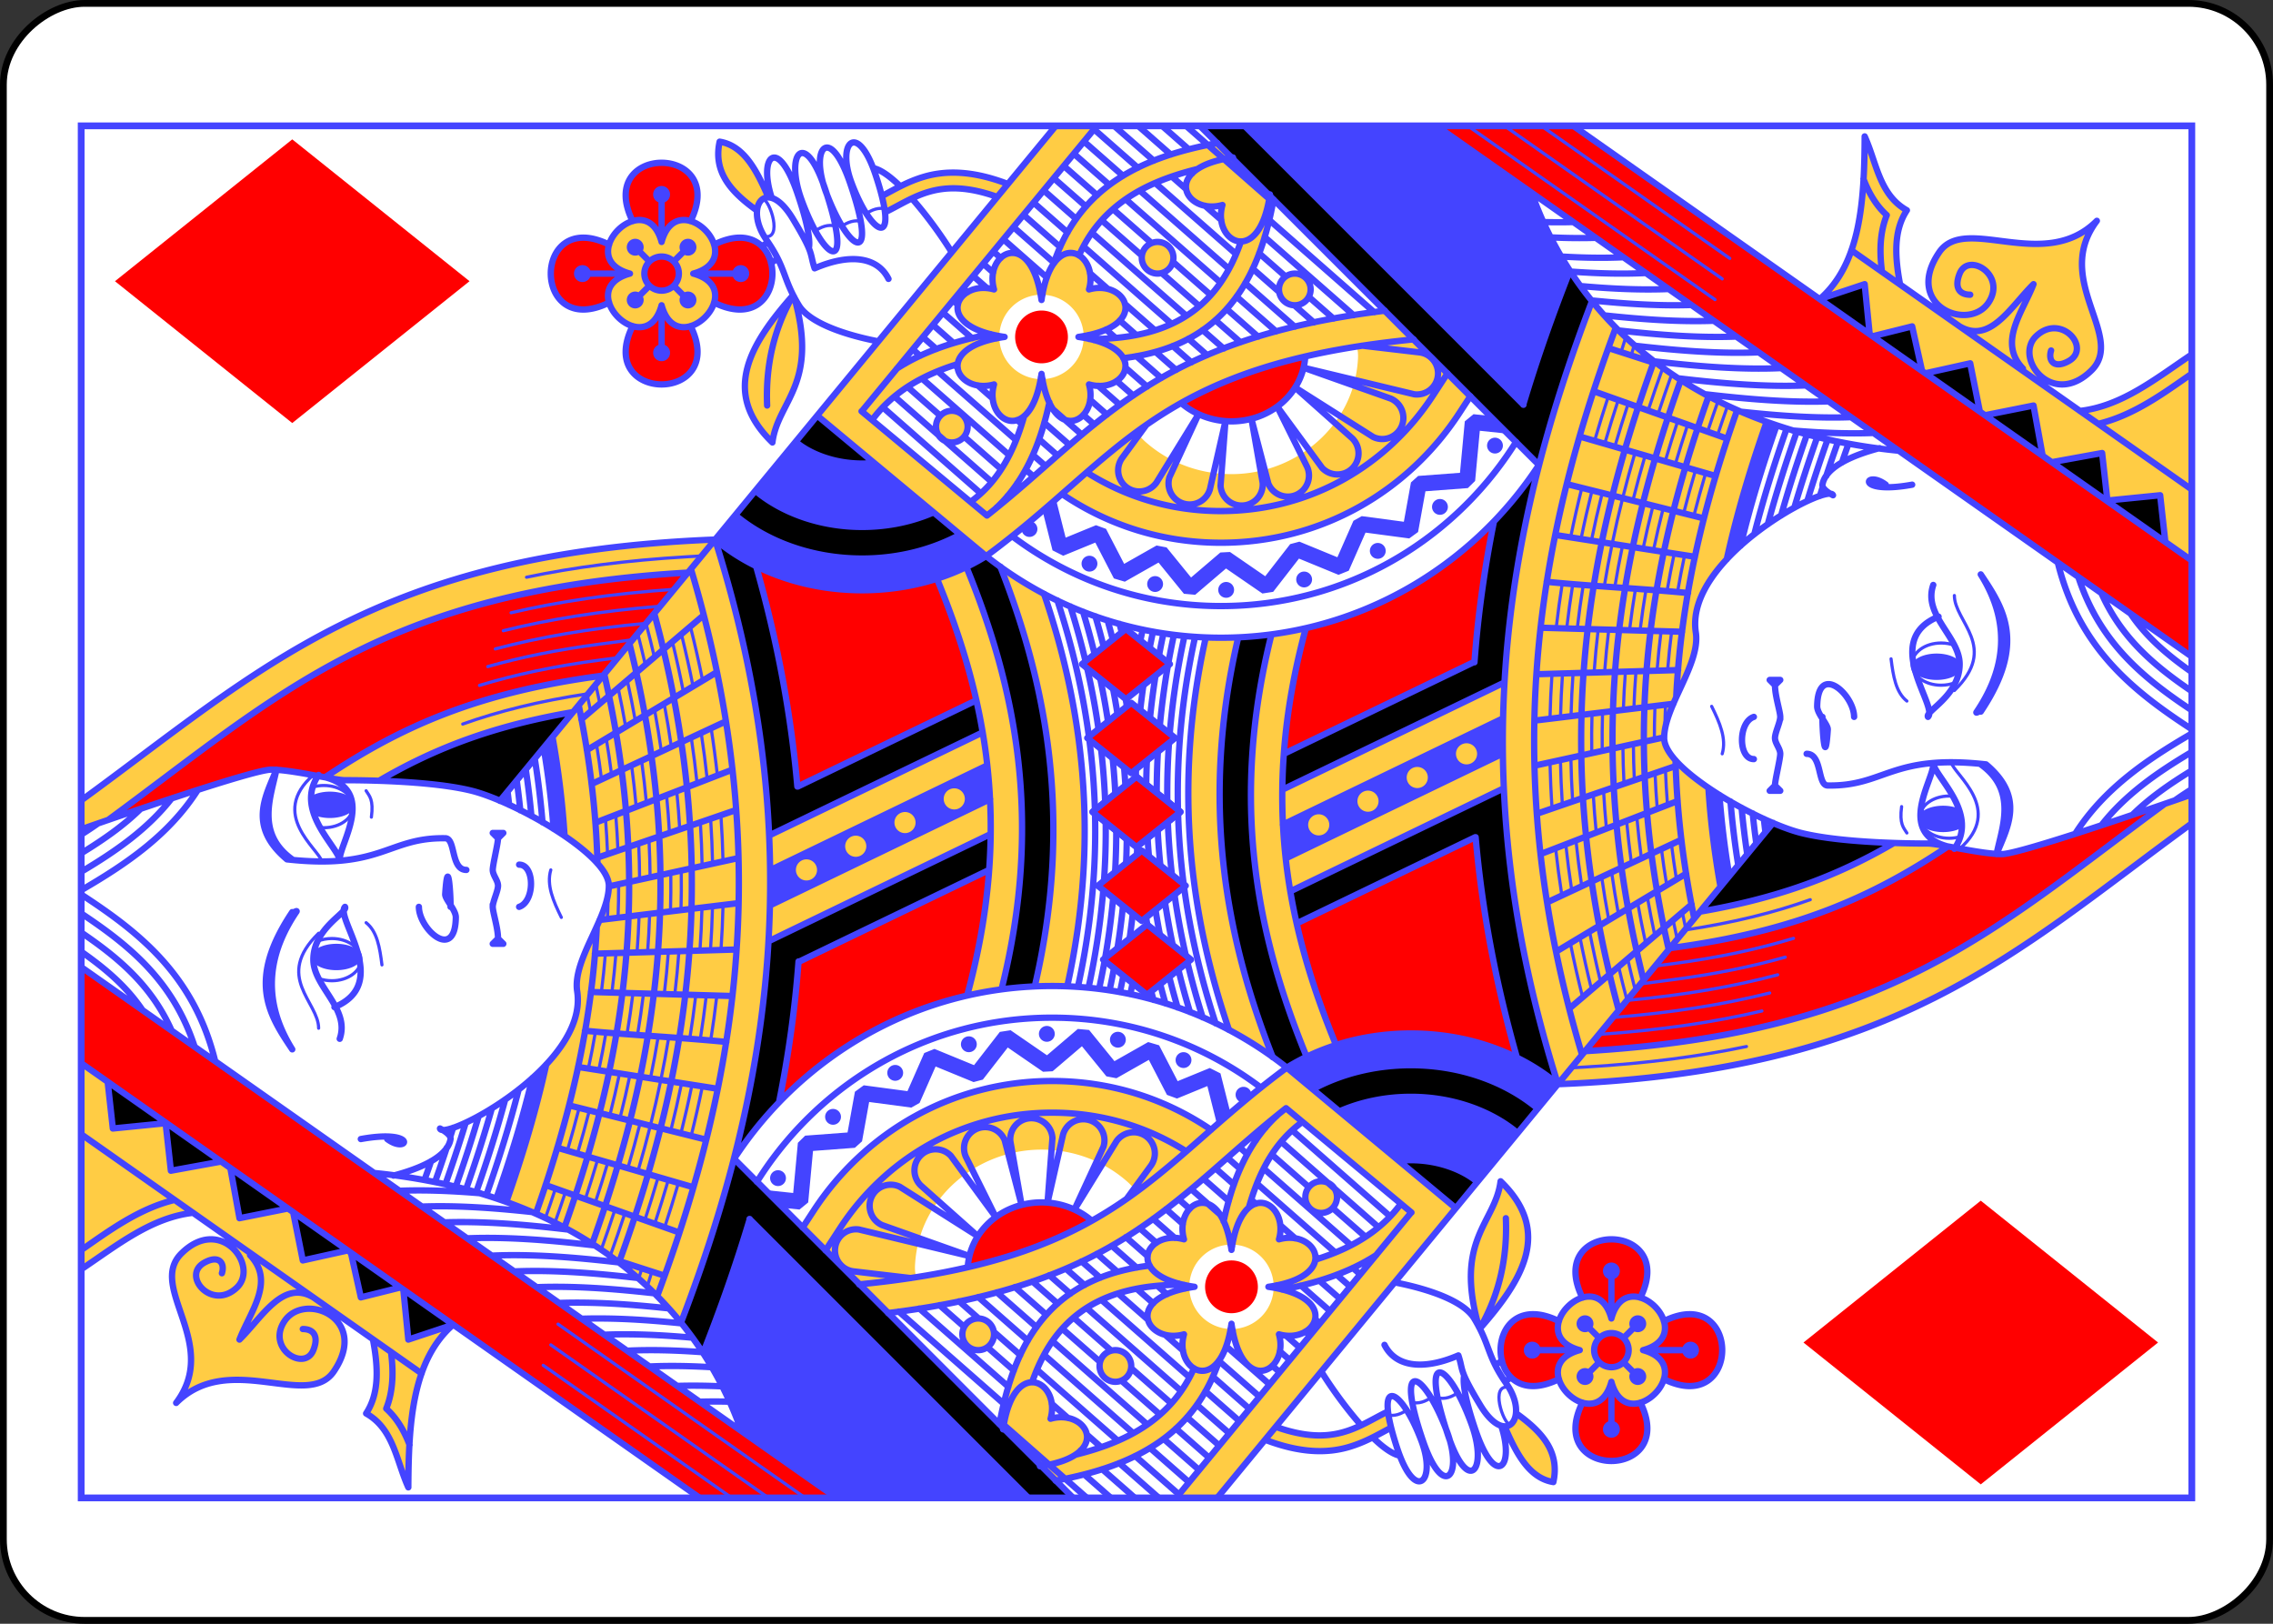 <?xml version="1.0" encoding="UTF-8" standalone="no"?>
<svg
   class="card"
   face="QD"
   height="2.5in"
   preserveAspectRatio="none"
   viewBox="-120 -168 336 240"
   width="3.5in"
   version="1.1"
   id="svg687"
   sodipodi:docname="QDr.svg"
   inkscape:version="1.1.2 (b8e25be833, 2022-02-05)"
   xmlns:inkscape="http://www.inkscape.org/namespaces/inkscape"
   xmlns:sodipodi="http://sodipodi.sourceforge.net/DTD/sodipodi-0.dtd"
   xmlns:xlink="http://www.w3.org/1999/xlink"
   xmlns="http://www.w3.org/2000/svg"
   xmlns:svg="http://www.w3.org/2000/svg">
  <rect x="-120" y="-168" width="336" height="240" fill="#333333" stroke="none"/>
  <sodipodi:namedview
     id="namedview689"
     pagecolor="#ffffff"
     bordercolor="#666666"
     borderopacity="1.0"
     inkscape:pageshadow="2"
     inkscape:pageopacity="0.0"
     inkscape:pagecheckerboard="0"
     inkscape:document-units="in"
     showgrid="false"
     inkscape:zoom="1.4761905"
     inkscape:cx="168.33871"
     inkscape:cy="119.90323"
     inkscape:window-width="1366"
     inkscape:window-height="705"
     inkscape:window-x="-8"
     inkscape:window-y="-8"
     inkscape:window-maximized="1"
     inkscape:current-layer="svg687" />
  <defs
     id="defs651">
    <symbol
       id="SDQ"
       viewBox="-600 -600 1200 1200"
       preserveAspectRatio="xMinYMid">
      <path
         d="M -400,0 0,-500 400,0 0,500 Z"
         fill="#ff0000"
         id="path623" />
    </symbol>
    <symbol
       id="DQ6"
       preserveAspectRatio="none"
       viewBox="0 0 1300 2000">
      <path
         stroke="#4444ff"
         stroke-linecap="round"
         stroke-linejoin="round"
         stroke-width="3"
         fill="none"
         d="m 1200,695 c 4.412,6.183 6.949,12.697 5,20 m -0.665,4.982 c 4.412,6.183 6.949,12.697 5,20 m 6.832,2.981 c 4.412,6.183 6.949,12.697 5,20 M 1195,650 c 1.03,15.056 40.209,0.06 35,-5 M 550,455 c 15.323,-7.559 30.583,-14.284 45,-10 M 545,270 c -8.282,10.548 -23.954,12.979 -40,15 m 140,-10 c 16.677,2.2 19.875,-1.846 25,-5 M 445,225 c 25,0 48.602,-42.399 90,0 m 68.006,3.103 C 615,225 647.5,177.5 685,220 m -157.484,4.238 c 1.583,3.945 2.484,8.481 2.484,13.307 0,15.213 -8.954,27.545 -20,27.545 -11.046,0 -20,-12.332 -20,-27.545 0,-4.515 0.789,-8.776 2.187,-12.537 m 181.449,-5.028 C 674.517,223.086 675,226.465 675,230 c 0,15.213 -8.954,27.545 -20,27.545 -11.046,0 -20,-12.332 -20,-27.545 0,-1.304 0.066,-2.587 0.193,-3.843 m 138.92,362.787 c 16.877,-3.389 33.955,-7.247 51.246,-11.594 m -222.427,30.845 c 14.445,-0.319 29.018,-0.976 43.732,-1.988 m -127.554,0.059 c 14.074,0.958 28.256,1.605 42.558,1.925 M 433.296,596.501 c 14.112,2.244 28.314,4.191 42.62,5.825 M 342.998,577.999 c 15.542,3.88 31.167,7.432 46.891,10.631 m -133.49,-35.712 c 13.97,4.581 27.981,8.929 42.046,13.025 m 470.232,13.898 c 16.284,-3.218 32.76,-6.876 49.442,-10.993 m -217.342,29.457 c 14.055,-0.284 28.234,-0.893 42.548,-1.842 m -124.506,-0.163 c 13.775,0.952 27.654,1.602 41.649,1.934 M 434.159,586.579 c 13.925,2.228 27.937,4.164 42.05,5.79 m -130.791,-24.038 c 15.256,3.814 30.587,7.309 46.009,10.459 M 259.747,543.497 c 13.791,4.523 27.615,8.816 41.486,12.861 M 355.096,529.667 c -14.278,-3.594 -28.511,-7.485 -42.719,-11.65 m 124.8,28.799 c -13.264,-2.185 -26.457,-4.65 -39.595,-7.38 m 120.089,16.996 c -13.536,-0.996 -26.971,-2.301 -40.32,-3.899 m 114.841,6.181 c -12.266,0.151 -24.432,0.042 -36.509,-0.317 m 191.277,-15.077 c -13.386,2.465 -26.627,4.619 -39.732,6.474 m 28.687,-24.63 c 12.727,-2.26 25.59,-4.809 38.597,-7.655 m -186.687,21.59 c 11.717,-0.096 23.527,-0.437 35.439,-1.032 m -106.208,-1.357 c 11.979,0.907 24.038,1.566 36.189,1.965 M 438.61,527.16 c 13.022,2.176 26.112,4.075 39.286,5.68 M 359.871,510.566 c 13.538,3.425 27.115,6.576 40.75,9.433 M 279.737,487.125 c 12.704,4.192 25.411,8.172 38.134,11.924 m 51.683,-27.175 c -13.519,-3.445 -27.023,-7.18 -40.539,-11.187 m 112.76,26.664 c -11.703,-2.016 -23.36,-4.271 -34.989,-6.753 m 109.11,16.162 c -12.36,-0.999 -24.636,-2.28 -36.845,-3.829 m 92.97,6.381 c -7.908,-0.08 -15.773,-0.277 -23.598,-0.589 m 165.438,-10.357 c -11.19,1.808 -22.262,3.383 -33.226,4.732 m 82.617,77.629 c 15.693,-3.049 31.569,-6.512 47.643,-10.404 m -212.266,28.09 c 13.666,-0.25 27.451,-0.812 41.366,-1.698 m -121.462,-0.379 c 13.475,0.946 27.051,1.599 40.738,1.943 M 435.002,576.656 c 13.744,2.213 27.571,4.138 41.495,5.758 m -128.658,-23.746 c 14.97,3.749 30.007,7.186 45.129,10.288 M 263.091,534.076 c 13.611,4.465 27.249,8.703 40.926,12.696 m 48.66,-7.44 c -14.407,-3.62 -28.763,-7.538 -43.086,-11.731 m 86.454,21.674 c -14.521,-3.003 -28.97,-6.325 -43.368,-9.943 m 83.774,17.43 c -13.54,-2.213 -27.003,-4.715 -40.406,-7.487 m 121.914,17.125 c -13.729,-0.994 -27.353,-2.302 -40.888,-3.906 m 117.265,6.122 c -12.587,0.181 -25.069,0.091 -37.459,-0.258 m 195.544,-15.899 c -13.755,2.581 -27.361,4.837 -40.828,6.781 m 18.794,-43.251 c 12.113,-2.104 24.351,-4.471 36.725,-7.111 m -181.458,20.291 c 11.323,-0.068 22.734,-0.367 34.243,-0.906 m -103.13,-1.538 c 11.677,0.899 23.431,1.558 35.272,1.966 M 439.327,517.197 c 12.883,2.17 25.83,4.065 38.858,5.667 M 362.292,500.894 c 13.252,3.358 26.536,6.45 39.871,9.257 M 283.079,477.701 c 12.526,4.133 25.046,8.057 37.577,11.758 m -47.525,16.356 c -12.656,-4.154 -25.308,-8.511 -37.97,-13.056 m 57.947,-43.33 c -9.31,-3.072 -18.635,-6.265 -27.986,-9.572 m 4.661,75.377 c -13.534,-4.441 -27.057,-9.112 -40.584,-13.994 m 60.566,-42.385 c -9.651,-3.185 -19.315,-6.497 -28.999,-9.93 m 106.367,32.624 c -13.649,-3.471 -27.275,-7.234 -40.905,-11.27 m 114.705,27.019 c -11.94,-2.042 -23.831,-4.329 -35.688,-6.847 m 110.942,16.3 c -12.556,-0.998 -25.025,-2.283 -37.423,-3.839 m 102.561,6.385 c -10.642,0.014 -21.205,-0.182 -31.697,-0.581 m 134.814,94.137 c 14.722,-1.6 29.589,-3.557 44.61,-5.886 m -48.329,-3.731 c 14.505,-1.541 29.153,-3.433 43.956,-5.69 m -58.862,-32.831 c -12.035,1.154 -23.961,2.055 -35.787,2.713 m 28.392,-21.835 c 13.168,-1.195 26.469,-2.701 39.914,-4.531 m -54.902,-34.211 c -11.307,0.888 -22.507,1.534 -33.61,1.947 m 67.175,84.817 c 14.291,-1.483 28.724,-3.31 43.312,-5.495 m -50.764,-13.767 c -12.172,1.2 -24.235,2.145 -36.198,2.843 m 21.331,-41.277 c 12.939,-1.136 26.008,-2.576 39.222,-4.332 m -46.716,-15.039 c -11.44,0.935 -22.773,1.625 -34.009,2.08 m 106.181,-11.038 c -11.555,1.914 -22.988,3.583 -34.309,5.014 m 133.616,24.861 c -9.882,2.543 -19.68,4.92 -29.4,7.135 M 760.666,479.58 c -5.241,1.119 -10.456,2.187 -15.644,3.206 m 83.316,52.489 c -10.711,2.831 -21.327,5.469 -31.853,7.918 m -25.903,-55.537 c -6.107,1.354 -12.179,2.64 -18.216,3.861 m -552.199,44.868 c 4.75,1.497 9.505,2.966 14.266,4.407 m -6.618,-12.481 c 3.225,1.004 6.453,1.996 9.682,2.974 m -2.673,-11.258 c 1.911,0.589 3.823,1.173 5.736,1.753 M 5.1947289e-4,686.133 C 54.88,608.033 109.761,529.935 164.641,451.835 M 5.969578e-4,651.346 C 48.333,582.564 96.667,513.782 145,445 M 5.762702e-4,616.559 C 41.87,556.975 83.74,497.391 125.61,437.808 m 696.013,-37.814 c 10.75,42.962 18.641,91.657 23.212,148.629 m -32.091,-28.447 -3.93,-29.74 c -5.163,-39.085 -12.283,-73.743 -21.149,-105.169 m 104.847,202.685 -0.817,-13.955 c -3.354,-57.247 -9.988,-107.304 -19.374,-151.999 m -33.663,-14.634 c 10.513,44.62 18.077,95.135 22.168,153.983 m -64.918,-54.077 -1.965,-14.871 C 788.195,448.879 780.076,411.186 769.826,377.441 m -36.631,-15.904 c 12.135,34.014 21.74,72.391 28.672,118.272 m 42.525,-87.355 c 10.975,41.171 19.186,87.859 24.237,142.696"
         id="path626" />
      <use
         xlink:href="#SDQ"
         height="100"
         width="100"
         transform="translate(600,950)"
         stroke="#4444ff"
         stroke-width="72"
         stroke-linejoin="round"
         stroke-linecap="round"
         id="use628"
         x="0"
         y="0" />
      <use
         xlink:href="#SDQ"
         height="100"
         width="100"
         transform="translate(530,955)"
         stroke="#4444ff"
         stroke-width="72"
         stroke-linejoin="round"
         stroke-linecap="round"
         id="use630"
         x="0"
         y="0" />
      <use
         xlink:href="#SDQ"
         height="100"
         width="100"
         transform="translate(460,960)"
         stroke="#4444ff"
         stroke-width="72"
         stroke-linejoin="round"
         stroke-linecap="round"
         id="use632"
         x="0"
         y="0" />
    </symbol>
    <symbol
       id="DQ5"
       preserveAspectRatio="none"
       viewBox="0 0 1300 2000">
      <path
         stroke="#4444ff"
         stroke-linecap="round"
         stroke-linejoin="round"
         stroke-width="6"
         fill="none"
         d="m 485.032,934.425 c 143.122,31.822 266.358,13.765 371.356,-21.994 m -371.681,-8.815 c 157.123,36.799 286.775,11.083 397.607,-32.622 M 507.871,679.887 594.948,860.261 M 755.589,847.993 674.047,679.085 M 892.372,857.619 C 872.054,824.923 860,784.177 860,740 860,685.411 878.405,636.061 908.065,600.665 M 1097.662,1262.691 C 1073.732,1017.79 986.605,985.395 892.349,857.565 L 1025.321,697.653 M 1300,923.529 660.366,396.772 M 321.457,618.543 0.788,939.212 M 321.114,618.569 C 419.82,682.947 485,793.91 485,920 c 0,83.944 -28.889,161.184 -77.327,222.436 M 166.038,568.349 c 222.811,85.351 455.935,122.608 741.864,32.315 M 674.013,678.65 c 66.782,-5.852 136.099,-18.431 208.503,-39.043 m -507.723,21.675 c 43.554,8.766 87.977,15.089 133.481,18.471 M 137.306,589.353 c 41.734,16.473 83.959,31.38 126.898,44.2 M 880.088,577.826 C 615.677,656.77 400.557,624.015 191.242,545.832 m 646.678,-2.769 C 603.554,606.59 413.05,578.629 222.995,509.629 M 809.314,519.551 C 593.887,573.652 418.531,547.908 240.767,484.2 m 539.581,11.504 C 583.125,540.992 422.049,516.867 256.16,457.9 m 284.955,30.687 C 447.653,483.961 359.647,462.808 269.3,430.798 m 481.636,40.68 c -52.358,10.79 -101.991,16.482 -149.863,17.777 m -73.677,162.076 101.547,210.348 M 725.315,854.286 627.695,652.073 m -66.243,0.795 100.65,208.488 m 31.964,-2.793 -99.313,-205.72 M 475.907,839.526 c 160.526,43.721 283.216,17.466 395.161,-28.663 M 481.999,872.115 c 160.352,40.145 287.863,12.701 399.987,-33.312 M -1.4116988e-4,715.769 502.973,1.9287502e-4 M 307.836,277.857 C 288.682,469.584 186.993,581.984 63.685,625.481 m 418.572,339.049 c 58.999,12.802 114.945,17.451 167.75,16.067 M 484.158,944.473 c 58.492,12.899 113.775,17.574 165.89,16.178 m -166.674,-6.113 c 58.684,12.824 114.244,17.478 166.657,16.091 m -169.134,3.837 c 59.417,12.832 115.839,17.498 169.119,16.12 m -0.023,28.817 c -68.6,1.798 -131.899,13.776 -189.706,31.289 m 18.904,-66.365 c 59.965,12.916 116.974,17.622 170.823,16.247 m -0.029,-1.148 c -65.257,1.666 -125.873,12.263 -181.487,28.001 m 181.453,11.922 c -72.951,1.954 -139.695,15.805 -200.345,35.65 m 200.362,-45.628 c -70.625,1.868 -135.533,14.705 -194.666,33.299 m 194.681,-53.256 c -66.826,1.728 -128.709,12.966 -185.355,29.531 m 12.646,-44.801 c 16.699,3.592 33.177,6.557 49.427,8.938 m 0.558,-0.033 c -18.988,3.74 -37.473,8.138 -55.443,13.072 M 980.56,751.45 C 980.195,747.744 980,743.922 980,740 c 0,-27.616 9.952,-50.221 20.043,-62.264 M 933.783,807.737 C 925.197,788.131 920,765.005 920,740 c 0,-41.103 14.179,-77.079 34.055,-100.799 M 912.761,833.011 C 898.556,806.77 890,774.746 890,740 c 0,-47.846 16.291,-90.51 41.059,-120.068 m 193.769,615.31 c -13.615,-111.338 -41.959,-181.004 -78.509,-235.687 -35.05,-52.438 -75.124,-89.992 -115.574,-141.244 L 1029.582,739.451 m 0.114,0.339 L 1300,962.393 m -234.594,332.201 -20.965,-13.674 C 978.336,1237.804 935,1164.736 935,1080 c 0,-47.182 13.333,-90.316 36.648,-127.134 m 72.08,363.407 -15.675,-10.224 C 953.797,1257.617 905,1175.074 905,1080 c 0,-56.187 16.956,-107.635 46.23,-150.684 m 49.143,430.312 -5.097,-3.325 C 904.72,1297.24 845,1195.752 845,1080 c 0,-74.36 24.612,-142.691 66.254,-197.867 M 1081.423,1159.894 A 65,70 0 0 1 1020,1090 a 65,70 0 0 1 17.291,-47.542 m 58.6,-287.51 C 1098.836,739.39 1109.272,692.501 1130,680 c 25.842,-15.585 34.723,-11.668 62.036,-30.683 31.58,-21.985 61.133,0.186 20,25 C 1177.547,695.124 1180,690 1165,695 c 15,35 10,60 -10,70 m 75,-82.424 c 44.022,-16.043 67.9,3.138 10,22.424 -82.883,27.607 -70.718,-0.297 -10,-22.424 v 0 m 1.724,-28.197 c 39.536,-13.043 58.998,5.446 5.112,24.032 -28.255,9.746 -45.072,12.574 -52.426,11.18 m 52.258,16.396 c 42.513,-16.043 65.572,3.138 9.657,22.424 -80.041,27.607 -68.294,-0.297 -9.657,-22.424 v 0 m 9.954,23.801 c 38.291,-14.166 57.679,5.999 7.409,22.818 -71.963,24.077 -60.221,-3.28 -7.409,-22.818 v 0 m -3.824,46.316 c 9.159,-9.437 15.742,-18.45 17.203,-25.648 m -79.761,74.445 c 14.707,-9.096 34.53,-23.214 50.772,-37.604 m -12.934,-25.581 c 13.801,28.309 34.27,51.3 14.56,106.336 m 12.414,9.653 c 12.692,-33.117 12.724,-58.555 6.767,-78.837 -4.667,-15.888 -12.027,-28.085 -17.971,-39.347 M 1160,520 c -15,-55 -85,15 -30,30 -55,15 15,85 30,30 15,55 85,-15 30,-30 55,-15 -15,-85 -30,-30 v 0 m 16.158,30 A 16.158,16.336 0 0 1 1160,566.336 16.158,16.336 0 0 1 1143.842,550 16.158,16.336 0 0 1 1160,533.664 16.158,16.336 0 0 1 1176.158,550 v 0 m -43.625,-49.675 c -36.29,-73.766 91.224,-73.766 54.934,0 m 22.209,22.209 c 73.766,-36.29 73.766,91.224 0,54.934 m -22.209,22.209 c 36.29,73.766 -91.224,73.766 -54.934,0 m -22.209,-22.209 c -73.766,36.29 -73.766,-91.224 0,-54.934 M 1130,550 h -45 m 5,0 a 5,5 0 0 1 -5,5 5,5 0 0 1 -5,-5 5,5 0 0 1 5,-5 5,5 0 0 1 5,5 v 0 m 70,-30 v -45 m 0,5 a 5,5 0 0 1 -5,-5 5,5 0 0 1 5,-5 5,5 0 0 1 5,5 5,5 0 0 1 -5,5 v 0 m 30,70 h 45 m -5,0 a 5,5 0 0 1 5,-5 5,5 0 0 1 5,5 5,5 0 0 1 -5,5 5,5 0 0 1 -5,-5 v 0 m -70,30 v 45 m 0,-5 a 5,5 0 0 1 5,5 5,5 0 0 1 -5,5 5,5 0 0 1 -5,-5 5,5 0 0 1 5,-5 v 0 M 1171.482,538.518 1185,525 m 5,0 a 5,5 0 0 1 -5,5 5,5 0 0 1 -5,-5 5,5 0 0 1 5,-5 5,5 0 0 1 5,5 v 0 M 1171.478,561.479 1185,575 m 0,5 a 5,5 0 0 1 -5,-5 5,5 0 0 1 5,-5 5,5 0 0 1 5,5 5,5 0 0 1 -5,5 v 0 M 1148.521,538.521 1135,525 m -5,0 a 5,5 0 0 0 5,5 5,5 0 0 0 5,-5 5,5 0 0 0 -5,-5 5,5 0 0 0 -5,5 v 0 m 18.518,36.482 L 1135,575 m 0,5 a 5,5 0 0 0 5,-5 5,5 0 0 0 -5,-5 5,5 0 0 0 -5,5 5,5 0 0 0 5,5 v 0 m 35.154,73.59 3.916,6.527 m 11.884,-15.193 3.603,6.004 m -50.052,23.785 C 1107.777,656.415 1072.873,648.402 1035,650 m 104.617,24.663 C 1093.767,634.375 1047.68,605.651 1000,655 c 39.672,4.959 54.752,44.346 137.923,20.602 M 1220,640 c 16.701,-23.17 35.506,-41.468 65,-35 -3.665,22.352 -25.716,34.307 -50,45 M 660.962,0.181 C 784.157,169.413 895.374,279.502 908.018,600.721 M 642.289,25.466 C 760.632,186.748 859.799,286.031 876.722,574.873 M 682.777,231.159 c 47.133,70.394 80.465,143.365 96.296,263.205 M 679.486,282.294 c 3.567,6.09 7.012,12.233 10.331,18.456 24.307,45.579 42.878,96.272 54.719,165.254 M 4.3799013e-4,586.153 411.892,3.0476709e-5 M 633.519,0.035 C 646.368,36.81 690,162.945 690,180 c 0,20 -10,60 -10,70 0,10 0,80 -10,120 -10,40 -60,130 -90,130 -30,0 -70.354,-34.592 -100,-30 -70.891,10.981 -142.669,-126.598 -130,-130 0,0 -5.347,10.755 -10,10 -17.89,-2.903 -28.811,-31.841 -34.625,-54.087 M 164.157,352.545 C 130.484,313.772 71.376,310.312 10,310 c 24.698,-11.302 55.318,-13.788 70,-40 19.51,12.839 44.295,11.371 70.358,6.438 m -32.463,46.173 C 193.461,215.074 269.028,107.537 344.595,-5.3651708e-4 M 117.895,322.611 v 0 M 50.197,311.195 c 1.459,-0.571 2.925,-1.164 4.395,-1.785 10.375,-4.381 21.251,-10.634 30.031,-20.346 17.087,6.838 35.606,6.885 53.746,4.514 M 90,90 c 50,50 -6.776,124.444 29.752,149.356 50.522,34.455 76.102,-27.914 47.611,-46.779 C 141.357,175.357 119.228,211.721 140,220 c 13.525,5.39 20,0 20,-10 M 90,90 c 56.222,42.374 109.509,-27.469 141.655,5.027 36.779,37.179 -11.958,74.012 -32.409,52.48 -22.331,-23.511 11.171,-52.634 23.499,-31.037 8.028,14.062 -0.294,19.991 -9.9,16.875 M 190,220 c 17.041,-28.965 -18.498,-48.181 -40,-70 27.148,10.568 55.142,33.88 80,10 m 40.122,-53.906 C 265.728,66.426 239.235,33.855 216.573,0.053 M 282.345,88.619 C 274.242,54.85 253.201,26.541 234.71,-0.081 M 318.667,132.666 310,85 355,80 350,30 394.268,25.081 M 274.191,195.957 265,150 312.563,141.352 M 234.448,252.515 225,210 270.754,200.849 M 199.362,302.447 190,265 232.277,255.605 M 164.157,352.545 150,310 l 47.383,-4.738 m -33.226,47.284 v 0 M 413.887,126.962 C 495.082,106.918 535.726,55.283 571.734,0.038 M 517.57,0.068 C 501.201,23.392 484.407,43.051 462.133,58.119 M 535.716,0.083 C 510.916,36.528 484.963,66.794 442.986,85.599 M 553.765,0.072 C 522.672,46.863 489.102,87.394 427.443,107.528 m 243.274,2.953 C 628.164,83.296 600.622,42.847 575.759,0.03 m 52.706,0.042 C 631.928,5.541 635.424,10.817 639.003,15.889 M 610.812,0.125 C 623.603,21.077 636.863,40.059 652.735,56.208 M 593.293,0.18 C 612.86,33.123 633.739,63.002 662.618,85.629 M 340,265 c 10,55 -15,45 0,25 m 85,-90 c 32.57,-21.833 65.334,-43.275 130,0 -2.101,-1.048 2.388,5.299 0.447,3.986 C 520,180 475.77,168.206 425,200 v 0 m 180,-5 c 31.439,-37.479 60,-20 85,-10 -25,-5 -60,-20 -85,15 v -5 0 m 0,0 c -10,90 20.912,95.608 20,150 0,10 -30,5 -30,20 m -35,-45 c -21.322,0.138 -52.198,34.45 -10,35 7.172,0.093 17.261,-10.366 22.041,-10.045 C 610.659,347.551 571.164,350.234 560,350 m -35,40 v 10 l 5,-5 -5,-5 v 0 m 105,0 v 10 l -5,-5 5,-5 v 0 m -5,5 c -5,0 -25,-5 -30,-5 -5,0 -10,5 -15,5 -5,0 -15,-5 -20,-5 0,0 5,0 0,0 -5,0 -20,5 -30,5 m 30,20 c 5,15 40,15 40,0 M 435,245 c 28.544,10.017 49.297,-25 75,-25 30,0 44.732,33.141 50,30 m -95,-10 c 22.444,55 85,0 95,10 m 125,-25 c -32.581,-22.584 -65,15 -80,20 15,0 65,35 77.777,-13.841 m -333.598,110.357 c -0.09,-0.029 -0.181,-0.057 -0.271,-0.086 m 1.795,11.032 c -2.868,-0.892 -5.742,-1.799 -8.624,-2.72 m 68.668,90.961 c -43.199,-9.513 -86.259,-22.346 -130.319,-37.862 m 38.583,-71.279 c -5.289,-1.814 -10.608,-3.673 -15.961,-5.576 m 28.698,20.405 c -10.573,-3.48 -21.247,-7.144 -32.048,-10.983 m 55.838,28.985 c -19.184,-5.811 -38.609,-12.26 -58.427,-19.293 m 64.714,31.584 c -22.019,-6.449 -44.295,-13.743 -67.041,-21.798 m 74.384,34.288 C 343.918,382.065 318.411,373.842 292.344,364.63 m 85.167,37.182 c -28.904,-7.77 -58.04,-17.008 -87.836,-27.521 m 97.263,40.29 C 353.916,406.171 320.722,395.837 286.762,383.867 m 111.158,43.683 C 360.19,418.548 322.404,407.024 283.739,393.406 m 436.932,53.266 c -32.205,5.738 -63.266,9.475 -93.491,11.385 m 41.862,-53.992 c -4.158,0.526 -8.295,1.015 -12.411,1.468 m 23.035,7.19 c -9.522,1.313 -18.935,2.438 -28.248,3.381 m 38.539,5.228 c -14.873,2.208 -29.482,3.968 -43.868,5.298 m 54.382,3.187 c -20.593,3.274 -40.693,5.704 -60.396,7.337 m 70.413,1.142 c -26.25,4.426 -51.717,7.503 -76.587,9.326 m -423.34,105.14 15.02,-46.562 m 70.863,-66.178 -44.981,126.765 m 80.303,-115.646 -37.416,128.877 m 77.575,-117.717 -32.474,129.897 m 68.86,-121.387 -20.681,132.355 m 44.38,8.187 c 4.337,-43.872 6.407,-90.011 10.62,-134.007 m 32.883,139.705 3.831,-134.086 m 40.244,138.01 -3.948,-134.219 m 47.898,136.18 -15.968,-131.734 m 58.679,131.648 -26.883,-122.894 m 72.415,120.678 -45.255,-131.651 M 690.029,617.158 639.731,487.221 M 735.782,610.961 676.366,483.64 M 782.474,602.457 708.484,479.141 M 836.418,589.926 737.611,473.934 M 245.96,365.751 c 1.55,37.591 -1.767,78.673 -6.764,120.96 M 261.09,344.252 c 1.211,36.591 -2.044,76.387 -6.877,117.314 M 276.046,322.966 c 1.177,32.637 -1.242,67.853 -5.193,104.168 M 229.548,389.122 c 1.682,37.378 -1.516,78.258 -6.44,120.374 m -8.505,-99.122 c 1.533,36.48 -1.531,76.258 -6.276,117.242 m -8.672,-95.952 c 1.354,34.734 -1.411,72.422 -5.793,111.27 m -9.158,-89.98 c 1.168,32.45 -1.218,67.448 -5.129,103.542 m -9.824,-82.175 c 0.976,29.706 -0.989,61.521 -4.35,94.338 m -10.779,-72.824 c 1.079,26.37 -0.233,54.456 -2.839,83.469 m -12.317,-61.925 c 1.112,22.584 0.414,46.466 -1.393,71.144 m -13.548,-49.915 c 0.869,18.799 0.498,38.487 -0.711,58.777 m -17.705,-32.576 c 0.439,13.78 0.247,28.011 -0.42,42.585 M 91.148,586.11 c 0.266,9.206 0.254,18.612 0.01,28.185 M 290.999,301.731 c 0.944,24.246 -0.119,49.931 -2.338,76.445 m 809.001,884.515 C 1073.732,1017.79 986.605,985.395 892.349,857.565 l 132.972,-159.913 m 8.653,435.711 -58.091,42.568 c -8.064,7.699 -8.277,20.505 -0.473,28.468 7.804,7.963 20.611,8.008 28.471,0.101 l 48.168,-54.161 m -35.356,-140.989 -31.076,-22.709 c -3.221,-2.424 -7.098,-3.818 -11.125,-4 -8.866,-0.402 -16.936,5.087 -19.821,13.479 -2.885,8.393 0.105,17.683 7.345,22.817 l 64.791,39.878 m 0,0 -59.602,-27.54 c -1.913,-0.596 -3.905,-0.902 -5.908,-0.906 -9.998,-0.022 -18.477,7.342 -19.855,17.245 -1.378,9.903 4.768,19.302 14.392,22.011 l 64.382,14.675 m 0,0 -61.169,-4.64 c -11.114,0.668 -19.544,10.282 -18.752,21.388 0.792,11.106 10.499,19.428 21.596,18.512 l 60.531,-10.633 m 0,0 -61.285,15.983 c -10.332,4.216 -15.216,16.071 -10.852,26.342 4.364,10.27 16.288,14.984 26.495,10.473 l 57.195,-28.361 m 18.075,16.975 -46.821,73.927 c -4.814,10.068 -0.458,22.128 9.678,26.796 10.136,4.668 22.132,0.139 26.654,-10.064 l 29.286,-82.678 m 0,0 -25.173,104.775 c -1.469,11.068 6.407,21.195 17.496,22.497 11.089,1.302 21.096,-6.726 22.231,-17.833 l 6.324,-53.887 M 1145,955 c 10,35 -35,60 -45,-10 -10,70 -55,45 -45,10 -35,10 -60,-35 10,-45 -70,-10 -45,-55 -10,-45 -10,-35 35,-60 45,10 10,-70 55,-45 45,-10 35,-10 60,35 -10,45 70,10 45,55 10,45 v 0 m 125.01,136.44 c -10,-70 -55,-45 -45,-10 -35,-10 -60,35 10,45 m -44.514,-27.444 c -19.862,-6.953 -37.333,-16.293 -51.414,-29.111 -25.365,-23.089 -41.373,-57.883 -41.07,-114.582 m -18.137,32.134 c 5.204,43.733 21.51,75.18 45.744,97.239 27.691,25.206 64.317,37.792 104.245,45.159 m 53.774,-53.299 c -6.904,-37.404 -17.927,-72.709 -39.093,-101.524 -17.397,-23.683 -41.763,-42.338 -75.112,-53.48 m 7.7,24.011 c 22.292,9.904 38.656,24.104 51.295,41.309 14.532,19.783 24.032,44.131 30.678,71.049 M 936.395,865.388 c 2.93,3.266 6.007,6.359 9.224,9.288 24.942,22.704 57.134,35.169 92.458,42.804 m -13.309,-23.995 c -25.802,-7.274 -48.321,-17.792 -65.686,-33.599 -5.611,-5.108 -10.765,-10.788 -15.385,-17.152 m 77.568,-93.262 c 10.703,7.867 19.6,17.086 27.163,27.381 11.321,15.412 19.588,33.595 25.831,53.604 m 28.461,31.245 c -6.314,-32.318 -15.931,-62.91 -32.796,-88.9 M 1030,825 a 15,15 0 0 1 -15,15 15,15 0 0 1 -15,-15 15,15 0 0 1 15,-15 15,15 0 0 1 15,15 v 0 m 160,195 a 15,15 0 0 1 -15,15 15,15 0 0 1 -15,-15 15,15 0 0 1 15,-15 15,15 0 0 1 15,15 v 0 m -30,130 a 15,15 0 0 1 -15,15 15,15 0 0 1 -15,-15 15,15 0 0 1 15,-15 15,15 0 0 1 15,15 v 0 m 70.859,-24.341 -3.262,3.713 m 40.809,-46.453 -37.547,42.74 m 50.989,-58.041 -13.441,15.301 m 31.594,-35.964 -18.153,20.664 m -71.037,58.135 -87.429,99.522 m 176.618,-201.047 -22.258,25.337 m -83.073,71.836 -74.117,84.369 m 136.451,-155.324 -2.125,2.418 m 45.122,-51.364 -27.221,30.986 m -134.826,130.747 -20.608,23.458 m 61.913,-70.477 -22.05,25.1 m 67.129,-76.414 -13.608,15.49 m 41.115,-46.802 -11.84,13.478 m 59.996,-68.295 -33.032,37.601 m -136.945,133.159 -16.314,18.571 m 50.955,-58.003 -22.05,25.1 m 103.213,-117.489 -67.278,76.584 m 118.216,-134.567 -36.49,41.538 m -109.317,101.71 -41.305,47.018 m 129.06,-146.911 -74.221,84.487 m 120.689,-137.383 -32.535,37.035 m -114.437,107.538 -33.009,37.575 m 125.233,-142.555 -78.938,89.857 m 122.102,-138.99 -29.59,33.683 m -117.526,111.054 -26.269,29.903 m 70.979,-80.796 -31.513,35.872 m 81.28,-92.523 -32.072,36.508 m 73.126,-83.241 -27.736,31.572 m -118.388,112.035 -20.951,23.849 m 65.588,-74.66 -31.339,35.674 m 81.294,-92.539 -33.481,38.112 m 73.429,-83.586 -26.857,30.572 m -117.056,110.519 -17.549,19.976 m 109.756,-124.937 -78.614,89.488 m 118.735,-135.158 -27.031,30.77 m -113.467,106.434 -15.566,17.719 m 102.958,-117.199 -73.251,83.382 m 114.772,-130.647 -28.299,32.213 m -107.529,99.675 -15.528,17.675 m 55.428,-63.095 -24.923,28.37 m 53.992,-61.459 -14.944,17.011 m 70.219,-79.931 -30.549,34.775 m -99.296,90.303 -17.133,19.503 m 46.939,-53.432 -13.685,15.578 m 68.359,-77.814 -0.191,0.217 m 33.972,-38.671 -33.781,38.453 m -88.494,78.007 -20.741,23.609 m 45.983,-52.343 -7.887,8.978 M 1192.5,873.864 1156.336,915.03 m -85.291,74.36 -18.155,20.666 m 45.225,-51.48 -1.266,1.441 m 4.922,-5.603 -3.656,4.162 m 43.82,-49.881 -1.966,2.239 m 40.947,-46.611 -6.16,7.012 m -116.449,109.828 -13.842,15.756 m 124.865,-142.136 -8.308,9.457 m -107.31,99.425 -18.121,20.627 m 122.155,-139.051 -11.491,13.08 m -105.783,97.687 -14.063,16.008 m 119.75,-136.314 -3.764,4.285 m -116.219,109.566 -9.15,10.416 m 44.475,-50.627 -1.385,1.576 m 42.156,-47.987 -3.742,4.26 m 36.045,-41.03 -4.064,4.626 m -108.88,101.212 -14.25,16.221 m 23.578,-26.84 -9.329,10.619 m 13.392,-15.244 -4.064,4.626 m 92.031,-104.76 -24.241,27.593 m -80.042,68.386 -21.139,24.063 m 113.836,-129.582 -17.25,19.636 m -91.07,80.939 -15.41,17.541 m 33.638,-38.291 -3.725,4.24 m 36.559,-41.616 -12.538,14.272 m 31.7,-36.084 -2.544,2.896 m 29.055,-33.073 -11.271,12.83 m -100.321,91.47 -10.514,11.968 m 89.707,-102.115 -65.154,74.166 m 85.968,-97.859 -6.131,6.979 m -107.764,99.942 -6.587,7.498 m 92.781,-105.615 -72.596,82.638 m 88.713,-100.984 -1.972,2.245 m -113.291,106.233 -3.554,4.046 m 47.731,-54.333 -30.883,35.154 m 77.883,-88.656 -27.236,31.003 m -75.911,63.683 -1.41,1.605 m 53.44,-60.831 -38.857,44.232 m 44.357,-50.492 -5.5,6.26 m 42.107,-47.931 -36.608,41.671 m -68.435,55.173 -0.148,0.168 M 1033.267,759.662 951.721,852.486 M 264.263,633.311 7.6860364e-4,897.573"
         id="path635" />
    </symbol>
    <symbol
       id="DQ4"
       preserveAspectRatio="none"
       viewBox="0 0 1300 2000">
      <path
         fill="#000000"
         d="m 1025.515,697.647 -25.28,-20.368 C 989.952,689.779 980,712.384 980,740 c 0,3.922 0.195,7.744 0.686,11.316 z M 933.783,807.737 C 925.197,788.131 920,765.005 920,740 c 0,-41.103 14.179,-77.079 34.055,-100.799 l -22.996,-19.27 C 906.291,649.49 890,692.154 890,740 c 0,34.746 8.556,66.77 22.761,93.011 M 882.517,639.607 c -72.404,20.612 -141.721,33.191 -208.486,39.261 l 81.558,169.125 -30.273,6.293 -97.437,-202.308 c 88.306,-4.07 180.999,-20.042 280.025,-51.313 M 594.889,860.323 508.073,679.82 c -45.302,-3.45 -89.726,-9.772 -133.167,-18.417 -16.411,-15.827 -34.458,-30.224 -53.427,-42.809 66.752,17.082 134.816,28.601 205.749,32.701 l 102.104,210.469 c -11.04,-0.031 -22.665,-0.509 -34.442,-1.441 z m 287.424,10.67 c -110.832,43.705 -240.484,69.421 -397.607,32.622 L 481.999,872.115 c 160.352,40.145 287.863,12.701 399.987,-33.312 l 10.341,18.761 z M -0.649,940.649 321.265,618.482 C 268.516,604.881 217.007,587.874 166.138,568.283 c -8.869,7.218 -18.128,13.977 -28.235,20.644 41.136,16.898 83.362,31.805 126.331,44.505 L -0.31,897.884 M 318.667,132.666 310,85 355,80 350,30 394.268,25.081 M 274.191,195.957 265,150 312.563,141.352 M 234.448,252.515 225,210 270.754,200.849 M 199.362,302.447 190,265 232.277,255.605 M 164.157,352.545 150,310 l 47.383,-4.738 m 463.181,91.304 C 664.95,386.457 668.156,377.378 670,370 c 6.01,-24.041 8.408,-58.918 9.425,-86.4 3.628,4.783 7.072,10.926 10.391,17.15 24.307,45.579 42.878,96.272 53.034,163.909 z"
         id="path638" />
    </symbol>
    <symbol
       id="DQ3"
       preserveAspectRatio="none"
       viewBox="0 0 1300 2000">
      <path
         fill="#4444ff"
         d="m 664.824,217.748 -17.85,3.004 c -1.752,4.07 -2.803,9.262 -2.803,14.92 0,13.058 5.596,23.645 12.5,23.645 6.904,0 12.5,-10.586 12.5,-23.645 0,-7.167 -1.685,-13.588 -4.348,-17.924 z M 512.5,218.178 A 12.5,23.644 0 0 0 500,241.822 12.5,23.644 0 0 0 512.5,265.467 12.5,23.644 0 0 0 525,241.822 12.5,23.644 0 0 0 512.5,218.178 Z m -228.762,175.229 -3.311,9.436 c 44.06,15.516 87.121,28.348 130.32,37.861 l -12.828,-13.152 c -37.73,-9.002 -75.516,-20.526 -114.182,-34.145 z m 426.748,44.891 c -26.25,4.426 -51.716,7.503 -76.586,9.326 l -6.721,10.434 c 30.225,-1.91 61.285,-5.647 93.49,-11.385 z M 137.471,589.209 C 114.302,604.28 89.466,616.388 63.729,625.25 L 0,715.793 V 897.588 L 264.234,633.432 C 221.266,620.732 179.039,605.824 137.471,589.209 Z m 770.646,11.545 C 878.406,636.06 860,685.411 860,740 c 0,44.177 12.055,84.923 32.361,117.592 L 1025.236,697.418 Z m -346.16,52.008 99.924,208.527 c 11.205,-0.632 22.438,-1.553 32.84,-2.764 L 594.768,652.832 c -10.825,0.111 -21.597,0.054 -32.811,-0.07 z m -187.164,8.52 c 43.554,8.766 87.978,15.088 133.482,18.471 z M 595,677.275 a 10,10 0 0 1 10,10 10,10 0 0 1 -10,10 10,10 0 0 1 -10,-10 10,10 0 0 1 10,-10 z m 22.434,46.684 a 10,10 0 0 1 10,10 10,10 0 0 1 -10,10 10,10 0 0 1 -10,-10 10,10 0 0 1 10,-10 z m 22.432,46.684 a 10,10 0 0 1 10,10 10,10 0 0 1 -10,10 10,10 0 0 1 -10,-10 10,10 0 0 1 10,-10 z m 22.434,46.686 a 10,10 0 0 1 10,10 10,10 0 0 1 -10,10 10,10 0 0 1 -10,-10 10,10 0 0 1 10,-10 z m 255.711,73.764 a 7.5,7.5 0 0 0 -7.5,7.5 7.5,7.5 0 0 0 7.5,7.5 7.5,7.5 0 0 0 7.5,-7.5 7.5,7.5 0 0 0 -7.5,-7.5 z m 17.148,19.9 -37.385,9.447 -5.104,10.115 12.475,30.428 -33.979,17.6 -3.074,10.357 18.109,31.943 -29.547,24.033 -0.973,10.686 24.938,29.23 -23.727,34.486 1.578,10.174 31.504,24.471 -15.385,37.473 3.916,9.713 36.086,15.887 -5.525,41.418 6.098,8.371 38.596,6.984 3.014,40.162 6.781,6.906 47.527,4.445 -2.658,25.438 16.752,-15.975 1.613,-15.443 -6.762,-8.246 -48.769,-4.562 -2.975,-39.633 -6.143,-6.818 -37.26,-6.742 5.324,-39.906 -4.412,-7.856 -34.549,-15.211 14.771,-35.98 -2.338,-8.771 -30.416,-23.627 22.977,-33.397 -0.475,-9.117 -23.688,-27.768 28.508,-23.188 1.793,-9.518 -17.395,-30.684 33.154,-17.172 3.488,-9.504 -11.797,-28.779 33.365,-8.432 c 1.215,-0.29 2.296,-0.863 3.184,-1.637 z m -49.99,36.955 a 7.5,7.5 0 0 0 -7.5,7.5 7.5,7.5 0 0 0 7.5,7.5 7.5,7.5 0 0 0 7.5,-7.5 7.5,7.5 0 0 0 -7.5,-7.5 z M 865.875,1010.139 a 7.5,7.5 0 0 0 -7.5,7.5 7.5,7.5 0 0 0 7.5,7.5 7.5,7.5 0 0 0 7.5,-7.5 7.5,7.5 0 0 0 -7.5,-7.5 z m -5.543,67.324 a 7.5,7.5 0 0 0 -7.5,7.5 7.5,7.5 0 0 0 7.5,7.5 7.5,7.5 0 0 0 7.5,-7.5 7.5,7.5 0 0 0 -7.5,-7.5 z m 9.854,73.893 a 7.5,7.5 0 0 0 -7.5,7.5 7.5,7.5 0 0 0 7.5,7.5 7.5,7.5 0 0 0 7.5,-7.5 7.5,7.5 0 0 0 -7.5,-7.5 z m 27.094,69.785 a 7.5,7.5 0 0 0 -7.5,7.5 7.5,7.5 0 0 0 7.5,7.5 7.5,7.5 0 0 0 7.5,-7.5 7.5,7.5 0 0 0 -7.5,-7.5 z m 41.666,58.908 a 7.5,7.5 0 0 0 -7.5,7.5 7.5,7.5 0 0 0 7.5,7.5 7.5,7.5 0 0 0 7.5,-7.5 7.5,7.5 0 0 0 -7.5,-7.5 z m 58.086,52.135 a 7.5,7.5 0 0 0 -7.5,7.5 7.5,7.5 0 0 0 7.5,7.5 7.5,7.5 0 0 0 7.5,-7.5 7.5,7.5 0 0 0 -7.5,-7.5 z"
         id="path641" />
    </symbol>
    <symbol
       id="DQ2"
       preserveAspectRatio="none"
       viewBox="0 0 1300 2000">
      <path
         fill="#ff0000"
         d="M 411.893,0 0,586.152 V 715.77 L 502.973,0 Z M 642.424,25.779 C 660.15,77.16 690,165.893 690,180 c 0,13.049 -4.256,34.612 -7.219,50.98 47.13,70.573 80.461,143.543 96.291,263.383 l 97.648,80.51 C 859.799,286.03 760.633,186.748 642.424,25.779 Z M 1160,445 c -22.788,0 -45.574,18.414 -27.506,55.24 10.801,-3.24 22.373,0.94 27.506,19.76 5.133,-18.82 16.705,-23 27.506,-19.76 C 1205.574,463.414 1182.788,445 1160,445 Z m -73.881,70.963 c -48.388,-0.4 -40.346,93.172 24.121,61.543 -3.24,-10.801 0.94,-22.373 19.76,-27.506 -18.82,-5.133 -23,-16.705 -19.76,-27.506 -9.185,-4.506 -17.227,-6.474 -24.121,-6.531 z m 147.762,0 c -6.894,0.057 -14.936,2.025 -24.121,6.531 3.24,10.801 -0.94,22.373 -19.76,27.506 18.82,5.133 23,16.705 19.76,27.506 64.467,31.629 72.509,-61.943 24.121,-61.543 z M 1160,533.664 A 16.158,16.336 0 0 0 1143.842,550 16.158,16.336 0 0 0 1160,566.336 16.158,16.336 0 0 0 1176.158,550 16.158,16.336 0 0 0 1160,533.664 Z M 1160,580 c -5.133,18.82 -16.705,23 -27.506,19.76 -36.136,73.652 91.147,73.652 55.012,0 C 1176.705,603 1165.133,598.82 1160,580 Z m -277.832,60.619 c -72.056,19.6 -141.373,32.178 -208.139,38.248 l 81.154,169.357 c 40.212,-8.87 78.642,-22.015 115.688,-37.703 C 863.78,788.403 860,764.739 860,740 c 0,-35.877 7.95,-69.491 22.168,-99.381 z m -507.363,20.686 c 49.626,47.836 85.528,109.62 101.197,178.605 41.477,10.938 80.512,17.569 118.213,20.363 L 508.072,679.82 c -45.302,-3.45 -89.724,-9.772 -133.268,-18.516 z M 1100,885 a 25,25 0 0 0 -25,25 25,25 0 0 0 25,25 25,25 0 0 0 25,-25 25,25 0 0 0 -25,-25 z m -62.447,157.744 C 1026.175,1055.396 1020,1072.373 1020,1090 c 0,37.163 26.967,67.85 61.428,69.789 -11.175,-48.271 -26.047,-85.329 -43.875,-117.045 z"
         id="path644" />
    </symbol>
    <symbol
       id="DQ1"
       preserveAspectRatio="none"
       viewBox="0 0 1300 2000">
      <path
         fill="#ffcc44"
         d="m 216.555,0 c 22.672,33.815 49.204,66.355 53.939,105.508 l -25.363,36.035 -3.986,-4.102 c 6.321,-11.198 5.98,-26.776 -9.49,-42.414 C 199.508,62.532 146.222,132.374 90,90 c 50,50 -6.776,124.444 29.752,149.355 25.358,17.294 44.433,10.196 53.541,-3.551 l 3.41,3.119 c -8.946,12.73 -17.892,25.461 -26.592,37.854 C 124.295,281.372 99.51,282.839 80,270 c -14.682,26.212 -45.302,28.698 -70,40 61.376,0.312 120.483,3.772 154.338,42.287 L 411.893,0 Z m 416.918,0 8.816,25.467 C 760.632,186.749 859.799,286.03 876.721,574.873 l 31.297,25.848 C 895.37,279.397 784.08,169.326 660.838,0 Z m 49.305,231.158 -3.291,51.135 c 3.567,6.09 7.011,12.233 10.33,18.457 24.307,45.579 42.878,96.272 54.719,165.254 l 34.537,28.359 C 763.242,374.523 729.911,301.552 682.777,231.158 Z M 280.428,402.842 269.301,430.799 C 359.648,462.809 447.652,483.962 540.51,488.246 519.105,478.427 497.655,467.265 480,470 c -24.289,3.763 -48.682,-9.915 -69.5,-29.479 -42.951,-9.331 -86.012,-22.164 -130.072,-37.68 z M 269.262,430.875 C 243.943,488.3 208.577,533.649 166.486,568 c 116.129,44.757 235.198,76.286 363.186,83.35 l -2.275,-0.018 101.547,210.348 95.982,-7.365 c -73.626,12.42 -154.804,10.871 -249.02,-14.789 l 6.092,32.59 c 160.352,40.145 287.864,12.701 399.988,-33.312 l -10.918,-27.939 c -46.132,19.009 -94.093,34.635 -145.77,43.389 l -97.604,-202.178 -4.16,-0.031 c 89.463,-3.608 183.635,-19.569 284.367,-51.379 L 750.936,471.479 720.67,446.672 c -32.205,5.738 -63.265,9.475 -93.135,10.875 -7.876,11.692 -16.5,22.512 -25.623,30.975 40.733,-0.486 83.422,-4.829 128.137,-12.99 -44.724,8.17 -87.476,12.572 -128.684,13.494 C 593.907,495.794 586.486,500 580,500 568.246,500 554.903,494.69 541.176,488.547 447.654,483.961 359.648,462.807 269.262,430.875 Z m 869.035,68.377 c -22.784,0.772 -47.828,39.967 -8.297,50.748 -55,15 15,85 30,30 15,55 85,-15 30,-30 55,-15 -15,-85 -30,-30 -4.219,-15.469 -12.788,-21.05 -21.703,-20.748 z m 136.127,104.445 C 1250.837,603.183 1234.614,619.726 1220,640 l 15,10 c 24.284,-10.693 46.335,-22.648 50,-45 -3.687,-0.808 -7.207,-1.229 -10.576,-1.303 z m -221.385,25.215 c -17.503,0.055 -35.159,7.582 -53.039,26.088 39.672,4.959 54.753,44.346 137.924,20.602 l 1.693,-0.938 c -28.657,-25.181 -57.406,-45.844 -86.578,-45.752 z m -27.891,68.434 -132.799,160.219 c 20.036,27.174 39.697,49.954 58.553,71.457 C 921.952,972.377 905,1023.819 905,1080 c -10e-6,95.074 48.797,177.617 123.053,226.049 l 15.676,10.223 53.934,-53.58 c -1.894,-19.379 -4.182,-37.427 -6.965,-53.875 -4.039,1.088 -8.097,1.295 -12.236,0.99 C 1016.016,1206.1 970,1151.351 970,1090 c 0,-29.304 10.124,-57.731 29.367,-80.127 3.22,-3.856 6.962,-7.155 10.533,-10.051 42.224,57.386 74.671,127.706 87.982,262.471 l 170.731,-170.865 15.025,-14.893 c -0.01,-0.041 -0.016,-0.081 -0.024,-0.121 L 1300,1060.016 v -0.01 l -16.387,16.393 c -6.905,-37.354 -17.928,-72.609 -39.068,-101.389 -17.397,-23.683 -41.763,-42.338 -74.684,-53.195 -5.923,-4.443 -15.715,-8.488 -29.9,-11.016 a 40,40 0 0 1 -39.156,39.17 c 11.378,63.779 53.95,39.17 44.195,5.029 14.485,4.138 27.256,-1.142 32.211,-9.461 22.212,9.908 38.578,24.107 51.217,41.312 14.532,19.783 24.032,44.132 30.225,70.371 -16.884,-23.37 -41.272,-2.487 -33.642,24.217 -18.716,-5.347 -34.572,5.033 -34.543,17.467 -19.833,-6.863 -37.303,-16.203 -51.385,-29.021 -25.365,-23.089 -41.373,-57.883 -41.193,-113.777 0.444,-1.685 0.886,-3.811 1.307,-6.148 A 40,40 0 0 1 1060,910 a 40,40 0 0 1 40,-40 40,40 0 0 1 39.971,39.195 C 1203.75,897.817 1179.14,855.246 1145,865 c 9.139,-31.986 -27.659,-55.621 -41.988,-4.662 -6.604,-30.946 -16.217,-61.528 -33.072,-87.512 L 1300,962.393 v -38.852 z m -3.781,52.201 c 10.657,7.85 19.522,17.042 27.061,27.305 11.321,15.412 19.587,33.595 25.201,53.598 -13.245,-0.552 -24.066,15.521 -18.629,34.551 -24.132,-6.895 -43.51,12.357 -30.252,28.369 -25.781,-7.16 -48.301,-17.677 -65.666,-33.484 -5.606,-5.103 -10.756,-10.778 -15.373,-17.135 z m 212.478,9.975 -15.77,2.195 c 13.801,28.309 34.269,51.3 14.559,106.336 l 12.414,9.654 c 12.692,-33.117 12.725,-58.556 6.768,-78.838 -4.667,-15.888 -12.027,-28.085 -17.971,-39.348 z M 1015,810 c -8.284,0 -15,6.716 -15,15 0,8.284 6.716,15 15,15 8.284,0 15,-6.716 15,-15 0,-8.284 -6.716,-15 -15,-15 z m -78.439,55.57 c 2.881,3.198 5.902,6.232 9.059,9.105 24.942,22.704 57.135,35.169 92.029,42.887 -33.902,16.09 -11.727,45.746 17.352,37.438 -6.494,22.727 10.204,41.238 25.162,32.348 4.916,43.822 21.223,75.269 45.457,97.328 27.691,25.206 64.317,37.791 104.244,45.158 l 36.348,-36.025 -141.383,141.434 c -13.615,-111.338 -41.959,-181.005 -78.51,-235.688 -33.368,-49.922 -71.293,-86.379 -109.758,-133.984 z m -54.248,5.424 c -110.832,43.705 -240.482,69.42 -397.605,32.621 l 0.324,30.811 c 143.122,31.822 266.358,13.765 371.355,-21.994 z M 1175,1005 a 15,15 0 0 0 -15,15 15,15 0 0 0 15,15 15,15 0 0 0 15,-15 15,15 0 0 0 -15,-15 z m -30,130 c -8.284,0 -15,6.716 -15,15 0,8.284 6.716,15 15,15 8.284,0 15,-6.716 15,-15 0,-8.284 -6.716,-15 -15,-15 z"
         id="path647" />
    </symbol>
    <rect
       id="XDQ"
       width="202.8"
       height="312"
       x="-101.4"
       y="-156" />
  </defs>
  <rect
     width="239"
     height="335"
     x="-71.5"
     y="-119.5"
     rx="12"
     ry="12"
     fill="#ffffff"
     stroke="#000000"
     id="rect653"
     transform="rotate(-90)" />
  <use
     width="202.8"
     height="312"
     x="-101.4"
     y="-156"
     xlink:href="#DQ1"
     id="use655"
     transform="rotate(-90,0,-48)" />
  <use
     transform="rotate(90,48,0)"
     width="202.8"
     height="312"
     x="-101.4"
     y="-156"
     xlink:href="#DQ1"
     id="use657" />
  <use
     width="202.8"
     height="312"
     x="-101.4"
     y="-156"
     xlink:href="#DQ2"
     id="use659"
     transform="rotate(-90,0,-48)" />
  <use
     transform="rotate(90,48,0)"
     width="202.8"
     height="312"
     x="-101.4"
     y="-156"
     xlink:href="#DQ2"
     id="use661" />
  <use
     width="202.8"
     height="312"
     x="-101.4"
     y="-156"
     xlink:href="#DQ3"
     id="use663"
     transform="rotate(-90,0,-48)" />
  <use
     transform="rotate(90,48,0)"
     width="202.8"
     height="312"
     x="-101.4"
     y="-156"
     xlink:href="#DQ3"
     id="use665" />
  <use
     width="202.8"
     height="312"
     x="-101.4"
     y="-156"
     xlink:href="#DQ4"
     id="use667"
     transform="rotate(-90,0,-48)" />
  <use
     transform="rotate(90,48,0)"
     width="202.8"
     height="312"
     x="-101.4"
     y="-156"
     xlink:href="#DQ4"
     id="use669" />
  <use
     width="202.8"
     height="312"
     x="-101.4"
     y="-156"
     xlink:href="#DQ5"
     id="use671"
     transform="rotate(-90,0,-48)" />
  <use
     transform="rotate(90,48,0)"
     width="202.8"
     height="312"
     x="-101.4"
     y="-156"
     xlink:href="#DQ5"
     id="use673" />
  <use
     width="202.8"
     height="312"
     x="-101.4"
     y="-156"
     xlink:href="#DQ6"
     id="use675"
     transform="rotate(-90,0,-48)" />
  <use
     transform="rotate(90,48,0)"
     width="202.8"
     height="312"
     x="-101.4"
     y="-156"
     xlink:href="#DQ6"
     id="use677" />
  <use
     xlink:href="#SDQ"
     height="62.896"
     width="62.896"
     x="46.987"
     y="-156.248"
     id="use679"
     transform="rotate(-90,0,-48)" />
  <g
     transform="rotate(90,48,0)"
     id="g683">
    <use
       xlink:href="#SDQ"
       height="62.896"
       width="62.896"
       x="46.987"
       y="-156.248"
       id="use681" />
  </g>
  <use
     xlink:href="#XDQ"
     stroke="#4444ff"
     fill="none"
     id="use685"
     transform="rotate(-90,0,-48)"
     x="0"
     y="0"
     width="100%"
     height="100%" />
</svg>

